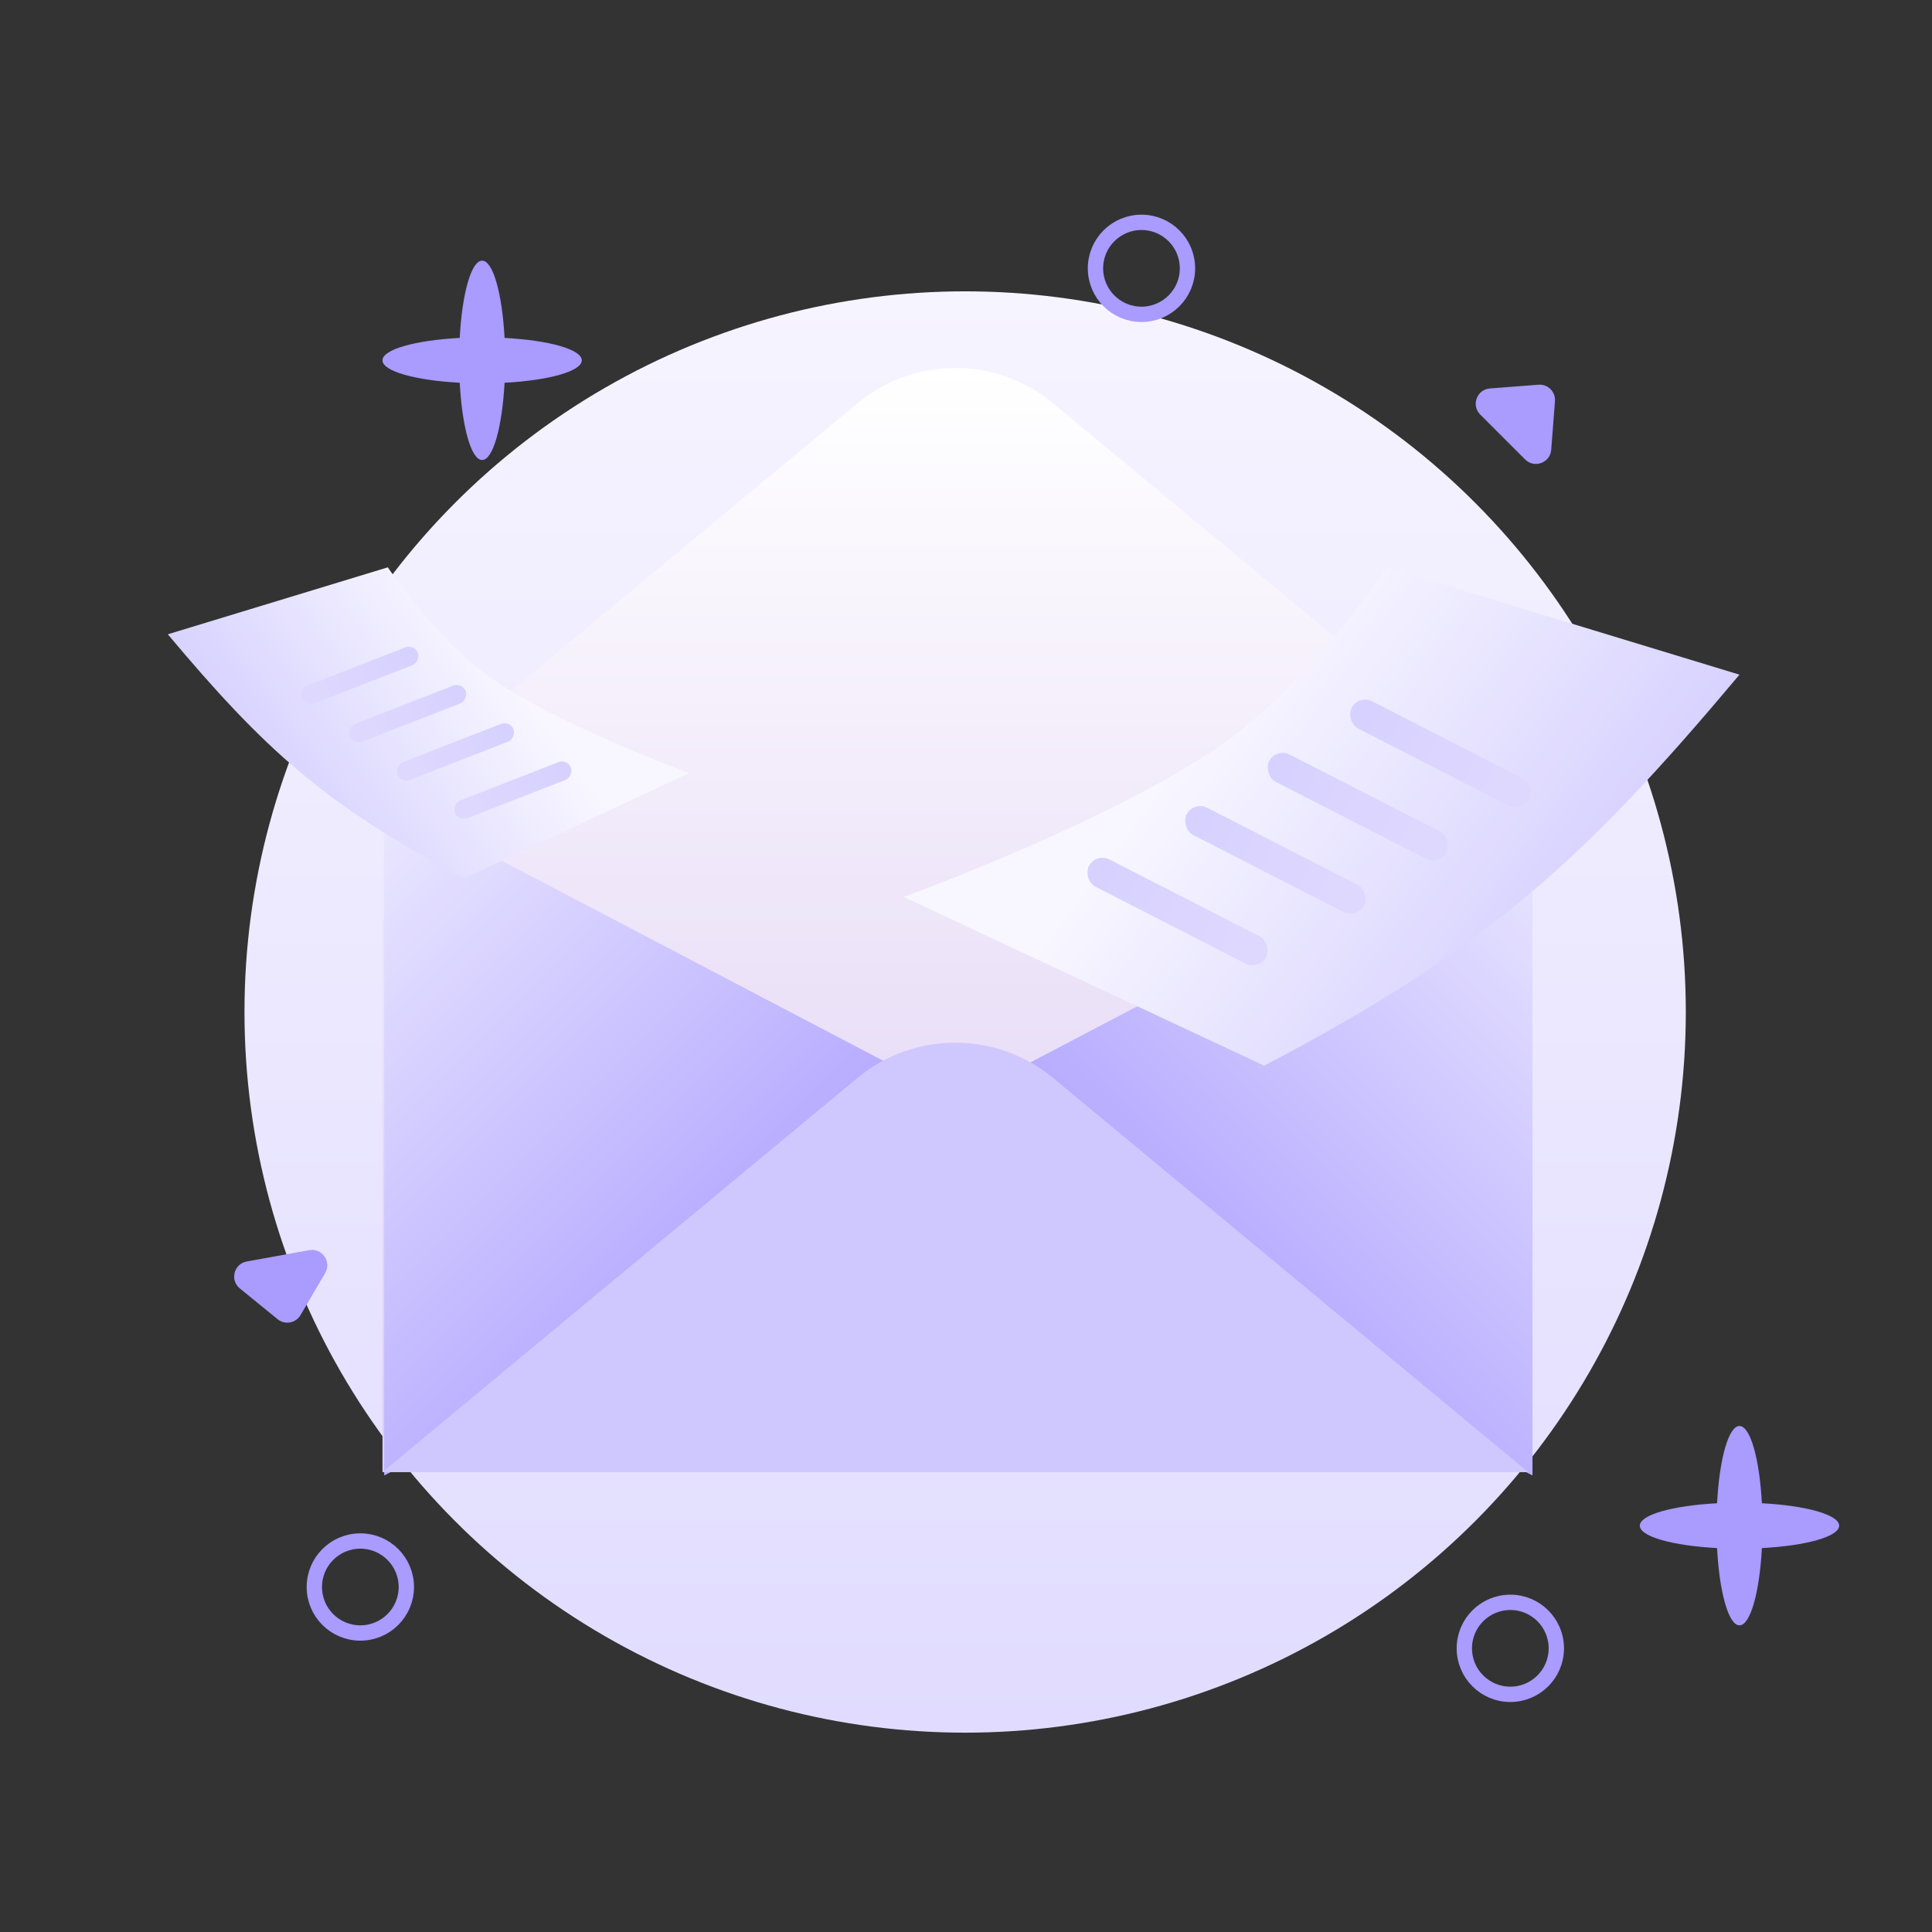 <svg width="126" height="126" viewBox="0 0 126 126" fill="none" xmlns="http://www.w3.org/2000/svg">
<rect x="0" y="0" width="126" height="126" fill="#333333" stroke="none"/>
<circle cx="62.944" cy="66" r="47" fill="url(#paint0_linear_1345_1607)"/>
<path fill-rule="evenodd" clip-rule="evenodd" d="M68.687 26.305L99.652 52H99.944V96H24.944V52.005L24.95 52L55.915 26.305C59.618 23.232 64.984 23.232 68.687 26.305Z" fill="url(#paint1_linear_1345_1607)"/>
<path d="M25.056 74.169V52.112L67.113 74.169L25.056 96.225V74.169Z" fill="url(#paint2_linear_1345_1607)"/>
<path d="M99.944 74.169L99.944 52.112L57.887 74.169L99.944 96.225L99.944 74.169Z" fill="url(#paint3_linear_1345_1607)"/>
<path fill-rule="evenodd" clip-rule="evenodd" d="M24.944 96.005H99.658L68.687 70.305C64.984 67.232 59.618 67.232 55.915 70.305L24.944 96.005Z" fill="#CFC8FF"/>
<path d="M113.444 44L90.444 37C90.444 37 85.842 43.901 80.444 48C73.685 53.133 58.944 58.5 58.944 58.5L82.444 69.5C96.98 61.907 103.401 55.965 113.444 44Z" fill="url(#paint4_linear_1345_1607)"/>
<rect x="88.602" y="45.282" width="13" height="2" rx="1" transform="rotate(27.12 88.602 45.282)" fill="url(#paint5_linear_1345_1607)"/>
<rect x="83.221" y="48.754" width="13" height="2" rx="1" transform="rotate(27.12 83.221 48.754)" fill="url(#paint6_linear_1345_1607)"/>
<rect x="77.841" y="52.225" width="13" height="2" rx="1" transform="rotate(27.12 77.841 52.225)" fill="url(#paint7_linear_1345_1607)"/>
<rect x="71.466" y="55.595" width="13" height="2" rx="1" transform="rotate(27.12 71.466 55.595)" fill="url(#paint8_linear_1345_1607)"/>
<path d="M10.944 41.367L25.292 37C25.292 37 28.163 41.305 31.531 43.862C35.747 47.064 44.944 50.413 44.944 50.413L30.283 57.275C21.214 52.538 17.209 48.831 10.944 41.367Z" fill="url(#paint9_linear_1345_1607)"/>
<rect width="8.11" height="1.248" rx="0.624" transform="matrix(-0.932 0.363 0.363 0.932 27.023 41.991)" fill="url(#paint10_linear_1345_1607)"/>
<rect width="8.11" height="1.248" rx="0.624" transform="matrix(-0.932 0.363 0.363 0.932 30.142 44.486)" fill="url(#paint11_linear_1345_1607)"/>
<rect width="8.11" height="1.248" rx="0.624" transform="matrix(-0.932 0.363 0.363 0.932 33.261 46.981)" fill="url(#paint12_linear_1345_1607)"/>
<rect width="8.11" height="1.248" rx="0.624" transform="matrix(-0.932 0.363 0.363 0.932 37.004 49.477)" fill="url(#paint13_linear_1345_1607)"/>
<path fill-rule="evenodd" clip-rule="evenodd" d="M114.906 98.038C114.752 95.152 114.156 93 113.444 93C112.731 93 112.135 95.152 111.982 98.038C109.096 98.191 106.944 98.788 106.944 99.5C106.944 100.212 109.096 100.809 111.982 100.962C112.135 103.848 112.731 106 113.444 106C114.156 106 114.752 103.848 114.906 100.962C117.792 100.809 119.944 100.212 119.944 99.5C119.944 98.788 117.792 98.191 114.906 98.038Z" fill="#A99BFF"/>
<path fill-rule="evenodd" clip-rule="evenodd" d="M32.906 22.038C32.752 19.152 32.156 17 31.444 17C30.731 17 30.135 19.152 29.982 22.038C27.096 22.191 24.944 22.788 24.944 23.5C24.944 24.212 27.096 24.809 29.982 24.962C30.135 27.848 30.731 30 31.444 30C32.156 30 32.752 27.848 32.906 24.962C35.791 24.809 37.944 24.212 37.944 23.5C37.944 22.788 35.791 22.191 32.906 22.038Z" fill="#A99BFF"/>
<path d="M96.537 27.037C95.933 26.433 96.316 25.399 97.168 25.333L100.337 25.09C100.948 25.042 101.458 25.552 101.411 26.163L101.167 29.332C101.101 30.184 100.067 30.567 99.463 29.963L98.3 28.8L96.537 27.037Z" fill="#A99BFF"/>
<path d="M20.166 81.534C21.007 81.382 21.639 82.287 21.207 83.024L19.6 85.766C19.29 86.295 18.581 86.423 18.106 86.036L15.641 84.029C14.979 83.489 15.254 82.421 16.095 82.269L17.713 81.977L20.166 81.534Z" fill="#A99BFF"/>
<circle cx="74.444" cy="17.5" r="3" stroke="#A99BFF"/>
<circle cx="23.5" cy="103.5" r="3" stroke="#A99BFF"/>
<circle cx="98.5" cy="107.5" r="3" stroke="#A99BFF"/>
<defs>
<linearGradient id="paint0_linear_1345_1607" x1="62.944" y1="19" x2="62.944" y2="113" gradientUnits="userSpaceOnUse">
<stop stop-color="#F6F4FF"/>
<stop offset="1" stop-color="#E1DCFF"/>
</linearGradient>
<linearGradient id="paint1_linear_1345_1607" x1="62.444" y1="24" x2="62.444" y2="96" gradientUnits="userSpaceOnUse">
<stop stop-color="white"/>
<stop offset="1" stop-color="#DDCCF3"/>
</linearGradient>
<linearGradient id="paint2_linear_1345_1607" x1="19.028" y1="58.141" x2="51.085" y2="90.197" gradientUnits="userSpaceOnUse">
<stop stop-color="#EBE8FF"/>
<stop offset="1" stop-color="#A99BFF"/>
</linearGradient>
<linearGradient id="paint3_linear_1345_1607" x1="105.972" y1="58.141" x2="73.915" y2="90.197" gradientUnits="userSpaceOnUse">
<stop stop-color="#EBE8FF"/>
<stop offset="1" stop-color="#A99BFF"/>
</linearGradient>
<linearGradient id="paint4_linear_1345_1607" x1="86.194" y1="37" x2="110.944" y2="55.5" gradientUnits="userSpaceOnUse">
<stop stop-color="#F8F7FF"/>
<stop offset="1" stop-color="#D2CBFF"/>
</linearGradient>
<linearGradient id="paint5_linear_1345_1607" x1="99.342" y1="45.926" x2="89.686" y2="45.933" gradientUnits="userSpaceOnUse">
<stop stop-color="#DED8FF"/>
<stop offset="1" stop-color="#D7D1FF"/>
</linearGradient>
<linearGradient id="paint6_linear_1345_1607" x1="93.962" y1="49.398" x2="84.305" y2="49.405" gradientUnits="userSpaceOnUse">
<stop stop-color="#DED8FF"/>
<stop offset="1" stop-color="#D7D1FF"/>
</linearGradient>
<linearGradient id="paint7_linear_1345_1607" x1="88.581" y1="52.869" x2="78.925" y2="52.876" gradientUnits="userSpaceOnUse">
<stop stop-color="#DED8FF"/>
<stop offset="1" stop-color="#D7D1FF"/>
</linearGradient>
<linearGradient id="paint8_linear_1345_1607" x1="82.206" y1="56.239" x2="72.55" y2="56.246" gradientUnits="userSpaceOnUse">
<stop stop-color="#DED8FF"/>
<stop offset="1" stop-color="#D7D1FF"/>
</linearGradient>
<linearGradient id="paint9_linear_1345_1607" x1="27.944" y1="37" x2="12.503" y2="48.541" gradientUnits="userSpaceOnUse">
<stop stop-color="#F8F7FF"/>
<stop offset="1" stop-color="#D2CBFF"/>
</linearGradient>
<linearGradient id="paint10_linear_1345_1607" x1="6.701" y1="0.402" x2="0.676" y2="0.406" gradientUnits="userSpaceOnUse">
<stop stop-color="#DED8FF"/>
<stop offset="1" stop-color="#D7D1FF"/>
</linearGradient>
<linearGradient id="paint11_linear_1345_1607" x1="6.701" y1="0.402" x2="0.676" y2="0.406" gradientUnits="userSpaceOnUse">
<stop stop-color="#DED8FF"/>
<stop offset="1" stop-color="#D7D1FF"/>
</linearGradient>
<linearGradient id="paint12_linear_1345_1607" x1="6.701" y1="0.402" x2="0.676" y2="0.406" gradientUnits="userSpaceOnUse">
<stop stop-color="#DED8FF"/>
<stop offset="1" stop-color="#D7D1FF"/>
</linearGradient>
<linearGradient id="paint13_linear_1345_1607" x1="6.701" y1="0.402" x2="0.676" y2="0.406" gradientUnits="userSpaceOnUse">
<stop stop-color="#DED8FF"/>
<stop offset="1" stop-color="#D7D1FF"/>
</linearGradient>
</defs>
</svg>
